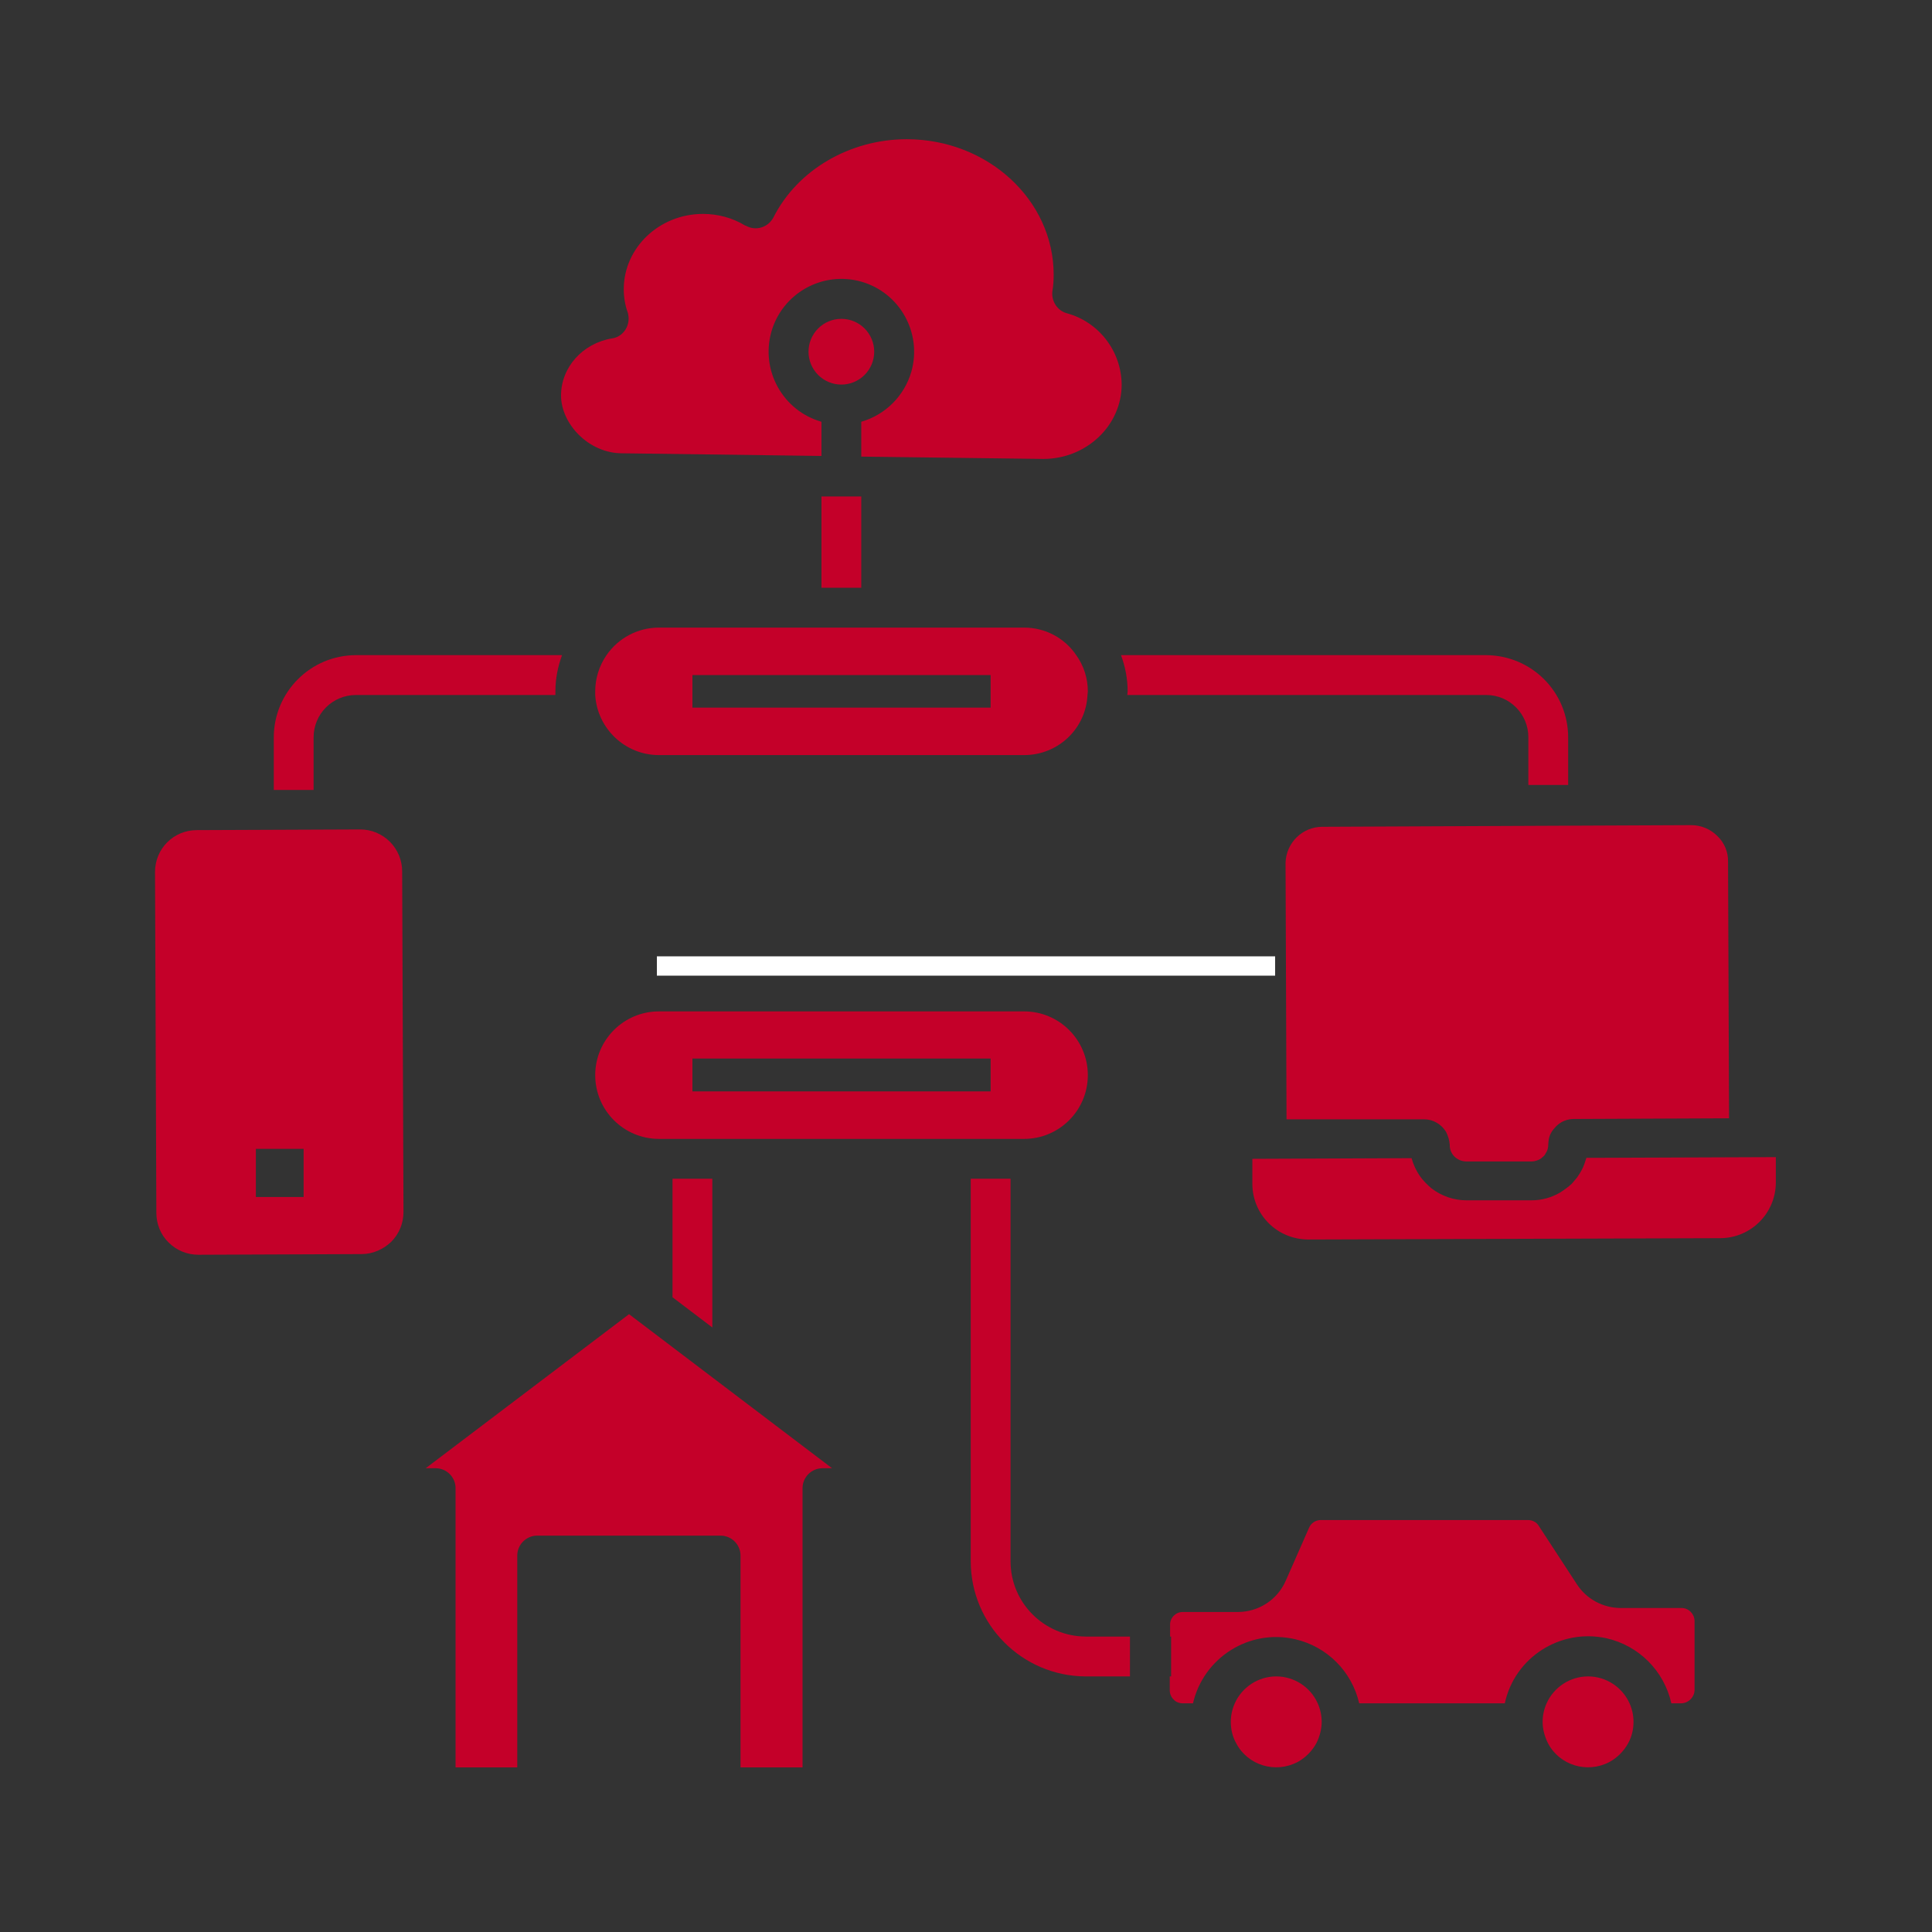 <svg xmlns="http://www.w3.org/2000/svg" xmlns:xlink="http://www.w3.org/1999/xlink" width="500" zoomAndPan="magnify" viewBox="0 0 375 375" height="500" preserveAspectRatio="xMidYMid meet" version="1.0"><rect x="0" y="0" width="375" height="375" fill="#333333" stroke="none"/><defs><clipPath id="id1"><path d="M 243 224 L 344.887 224 L 344.887 241 L 243 241 Z M 243 224 " clip-rule="nonzero"/></clipPath><clipPath id="id2"><path d="M 108 27.023 L 218 27.023 L 218 90 L 108 90 Z M 108 27.023 " clip-rule="nonzero"/></clipPath></defs><path stroke-linecap="butt" transform="matrix(3.75, 0, 0, 3.75, 127.5, 187.5)" fill="none" stroke-linejoin="miter" d="M 0 0 L 32 0 " stroke="#ffffff" stroke-width="1" stroke-opacity="1" stroke-miterlimit="4"/><path fill="#c40029" d="M 247.719 325.391 C 244.242 325.391 241.086 327.453 239.672 330.609 C 239.156 331.77 238.898 332.996 238.898 334.219 C 238.898 335.637 239.219 337.055 239.93 338.344 C 242.184 342.66 247.527 344.273 251.84 342.016 C 253.387 341.18 254.672 339.891 255.512 338.344 C 256.152 337.055 256.539 335.637 256.539 334.219 C 256.539 332.996 256.281 331.77 255.766 330.609 C 254.352 327.453 251.195 325.391 247.719 325.391 Z M 247.719 325.391 " fill-opacity="1" fill-rule="nonzero"/><path fill="#c40029" d="M 208.895 127.164 C 206.641 123.812 202.84 121.816 198.785 121.816 L 127.895 121.816 C 123.836 121.816 120.039 123.812 117.723 127.164 C 116.305 129.227 115.531 131.676 115.531 134.191 L 115.531 134.898 C 115.918 141.406 121.328 146.562 127.895 146.562 L 198.785 146.562 C 205.352 146.562 210.762 141.473 211.082 134.898 C 211.082 134.641 211.148 134.449 211.148 134.191 C 211.148 131.676 210.375 129.227 208.895 127.164 Z M 192.281 137.348 L 134.398 137.348 L 134.398 131.031 L 192.281 131.031 Z M 192.281 137.348 " fill-opacity="1" fill-rule="nonzero"/><path fill="#c40029" d="M 308.242 325.391 C 304.766 325.391 301.613 327.453 300.195 330.609 C 299.68 331.77 299.422 332.996 299.422 334.219 C 299.422 335.637 299.809 337.055 300.453 338.344 C 302.707 342.66 308.051 344.273 312.363 342.016 C 313.91 341.18 315.195 339.891 316.035 338.344 C 316.742 337.055 317.062 335.637 317.062 334.219 C 317.062 332.996 316.809 331.77 316.293 330.609 C 314.875 327.453 311.719 325.391 308.242 325.391 Z M 308.242 325.391 " fill-opacity="1" fill-rule="nonzero"/><path fill="#c40029" d="M 211.148 208.684 C 211.148 201.855 205.609 196.312 198.785 196.312 L 127.895 196.312 C 121.07 196.312 115.531 201.855 115.531 208.684 C 115.531 215.516 121.07 221.059 127.895 221.059 L 198.785 221.059 C 205.609 221.059 211.148 215.516 211.148 208.684 Z M 192.281 211.844 L 134.398 211.844 L 134.398 205.465 L 192.281 205.465 Z M 192.281 211.844 " fill-opacity="1" fill-rule="nonzero"/><path fill="#c40029" d="M 82.629 284.984 L 84.562 284.984 C 86.688 284.984 88.426 286.727 88.426 288.852 L 88.426 343.047 L 100.402 343.047 L 100.402 301.934 C 100.402 299.809 102.141 298.066 104.266 298.066 L 139.871 298.066 C 141.996 298.066 143.734 299.809 143.734 301.934 L 143.734 343.047 L 155.773 343.047 L 155.773 288.852 C 155.773 286.727 157.512 284.984 159.637 284.984 L 161.504 284.984 L 122.098 255.082 Z M 82.629 284.984 " fill-opacity="1" fill-rule="nonzero"/><path fill="#c40029" d="M 249.523 167.441 L 249.715 217.258 L 276.438 217.258 C 278.176 217.258 279.785 218.223 280.684 219.703 C 281.07 220.477 281.328 221.316 281.395 222.152 C 281.328 223.957 282.746 225.375 284.547 225.441 C 284.547 225.441 284.613 225.441 284.613 225.441 L 297.234 225.441 C 297.75 225.441 298.199 225.312 298.648 225.117 C 298.973 224.988 299.293 224.73 299.551 224.473 C 299.809 224.281 299.938 224.023 300.066 223.766 C 300.387 223.312 300.516 222.734 300.516 222.152 C 300.516 221.766 300.582 221.379 300.645 220.992 C 300.84 220.09 301.355 219.316 301.996 218.672 C 302.898 217.707 304.188 217.191 305.477 217.191 L 335.609 217.062 L 335.414 167.312 C 335.48 165.445 334.707 163.574 333.355 162.285 C 332.004 160.934 330.199 160.16 328.27 160.16 L 256.668 160.48 C 252.805 160.48 249.652 163.574 249.523 167.441 Z M 249.523 167.441 " fill-opacity="1" fill-rule="nonzero"/><path fill="#c40029" d="M 169.684 68.266 C 169.684 68.684 169.641 69.098 169.559 69.508 C 169.477 69.922 169.355 70.32 169.195 70.707 C 169.035 71.094 168.84 71.461 168.605 71.809 C 168.375 72.156 168.109 72.48 167.816 72.777 C 167.52 73.074 167.195 73.336 166.848 73.57 C 166.5 73.801 166.133 74 165.746 74.16 C 165.359 74.32 164.961 74.441 164.551 74.523 C 164.141 74.605 163.727 74.645 163.309 74.645 C 162.891 74.645 162.473 74.605 162.062 74.523 C 161.652 74.441 161.254 74.32 160.867 74.16 C 160.48 74 160.113 73.801 159.766 73.57 C 159.418 73.336 159.098 73.074 158.801 72.777 C 158.504 72.48 158.238 72.156 158.008 71.809 C 157.773 71.461 157.578 71.094 157.418 70.707 C 157.258 70.32 157.137 69.922 157.055 69.508 C 156.973 69.098 156.934 68.684 156.934 68.266 C 156.934 67.848 156.973 67.43 157.055 67.02 C 157.137 66.609 157.258 66.211 157.418 65.824 C 157.578 65.438 157.773 65.07 158.008 64.719 C 158.238 64.371 158.504 64.051 158.801 63.754 C 159.098 63.457 159.418 63.191 159.766 62.961 C 160.113 62.727 160.48 62.531 160.867 62.371 C 161.254 62.211 161.652 62.09 162.062 62.008 C 162.473 61.926 162.891 61.887 163.309 61.887 C 163.727 61.887 164.141 61.926 164.551 62.008 C 164.961 62.09 165.359 62.211 165.746 62.371 C 166.133 62.531 166.5 62.727 166.848 62.961 C 167.195 63.191 167.52 63.457 167.816 63.754 C 168.109 64.051 168.375 64.371 168.605 64.719 C 168.84 65.07 169.035 65.438 169.195 65.824 C 169.355 66.211 169.477 66.609 169.559 67.02 C 169.641 67.43 169.684 67.848 169.684 68.266 Z M 169.684 68.266 " fill-opacity="1" fill-rule="nonzero"/><g clip-path="url(#id1)"><path fill="#c40029" d="M 344.688 224.602 L 343.398 224.602 L 310.238 224.73 L 307.922 224.73 L 307.535 225.891 C 307.215 226.859 306.699 227.695 306.117 228.535 L 305.09 229.758 C 304.379 230.402 303.605 230.98 302.77 231.496 C 301.098 232.465 299.23 232.98 297.297 232.98 L 284.613 232.98 C 282.168 232.98 279.785 232.141 277.852 230.66 C 277.016 229.949 276.242 229.18 275.598 228.277 C 274.891 227.246 274.312 226.02 273.988 224.797 L 243.082 224.926 L 243.082 229.887 C 243.148 235.816 247.914 240.52 253.836 240.586 L 253.898 240.586 L 334 240.328 C 339.922 240.262 344.688 235.43 344.688 229.5 Z M 344.688 224.602 " fill-opacity="1" fill-rule="nonzero"/></g><g clip-path="url(#id2)"><path fill="#c40029" d="M 120.746 87.984 L 159.445 88.5 L 159.445 81.863 C 151.977 79.734 147.598 71.938 149.723 64.398 C 151.848 56.922 159.637 52.543 167.172 54.668 C 174.641 56.793 179.02 64.594 176.895 72.133 C 175.539 76.836 171.871 80.508 167.172 81.863 L 167.172 88.629 L 202.52 89.078 C 210.891 89.078 217.715 82.57 217.715 74.645 C 217.648 68.137 213.273 62.465 207.027 60.789 C 205.223 60.273 204.066 58.469 204.258 56.602 C 204.449 55.504 204.516 54.41 204.516 53.312 C 204.516 38.816 191.703 27.023 175.992 27.023 C 164.918 27.023 154.742 33.016 150.109 42.23 C 149.078 44.164 146.695 44.871 144.828 43.84 C 144.766 43.84 144.699 43.777 144.637 43.777 C 142.188 42.293 139.355 41.52 136.457 41.52 C 127.957 41.52 121.07 48.094 121.07 56.148 C 121.07 57.695 121.328 59.242 121.844 60.66 C 122.164 61.758 122.035 62.918 121.457 63.883 C 120.875 64.852 119.91 65.559 118.75 65.688 C 113.086 66.652 108.898 71.293 108.898 76.77 C 108.898 82.25 114.242 87.984 120.746 87.984 Z M 120.746 87.984 " fill-opacity="1" fill-rule="nonzero"/></g><path fill="#c40029" d="M 75.676 163.383 C 74.129 161.836 72.07 160.996 69.945 160.996 L 69.883 160.996 L 38.203 161.125 C 33.695 161.125 30.09 164.734 30.09 169.246 C 30.09 169.246 30.09 169.312 30.09 169.312 L 30.348 235.43 C 30.348 237.555 31.184 239.684 32.73 241.164 C 34.273 242.711 36.336 243.547 38.523 243.547 L 70.203 243.418 C 72.328 243.418 74.387 242.516 75.934 241.035 C 77.48 239.488 78.316 237.426 78.316 235.234 L 78.059 169.117 C 78.059 166.992 77.223 164.93 75.676 163.383 Z M 49.664 232.336 L 49.664 222.992 L 58.934 222.992 L 58.934 232.336 Z M 49.664 232.336 " fill-opacity="1" fill-rule="nonzero"/><path fill="#c40029" d="M 326.402 312.113 L 314.617 312.113 C 311.141 312.113 307.922 310.375 306.055 307.477 L 298.648 296.133 C 298.199 295.426 297.426 295.039 296.59 295.039 L 256.348 295.039 C 255.383 295.039 254.48 295.617 254.094 296.52 L 249.586 306.766 C 247.977 310.504 244.305 312.887 240.25 312.887 L 229.562 312.887 C 228.211 312.887 227.113 313.984 227.113 315.336 L 227.113 317.656 L 227.309 317.656 L 227.309 325.391 L 227.051 325.391 L 227.051 328.098 C 227.051 328.742 227.309 329.387 227.758 329.836 C 228.211 330.352 228.855 330.609 229.562 330.609 L 231.559 330.609 C 233.617 321.719 242.504 316.109 251.391 318.172 C 257.57 319.59 262.398 324.422 263.816 330.609 L 292.082 330.609 C 294.012 321.652 302.898 316.047 311.785 317.98 C 318.094 319.398 322.988 324.293 324.406 330.609 L 326.402 330.609 C 327.754 330.547 328.848 329.449 328.91 328.098 L 328.91 314.562 C 328.848 313.211 327.754 312.113 326.402 312.113 Z M 326.402 312.113 " fill-opacity="1" fill-rule="nonzero"/><path fill="#c40029" d="M 159.445 114.082 L 167.172 114.082 L 167.172 96.363 L 159.445 96.363 Z M 159.445 114.082 " fill-opacity="1" fill-rule="nonzero"/><path fill="#c40029" d="M 196.145 303.027 L 196.145 228.793 L 188.418 228.793 L 188.418 303.027 C 188.418 315.336 198.398 325.324 210.695 325.391 L 219.324 325.391 L 219.324 317.656 L 210.695 317.656 C 202.648 317.594 196.145 311.086 196.145 303.027 Z M 196.145 303.027 " fill-opacity="1" fill-rule="nonzero"/><path fill="#c40029" d="M 218.875 134.191 C 218.875 134.449 218.809 134.641 218.809 134.898 L 288.477 134.898 C 292.984 134.898 296.652 138.57 296.652 143.082 C 296.652 143.082 296.652 143.148 296.652 143.148 L 296.652 152.363 L 304.379 152.363 L 304.379 143.148 C 304.379 134.32 297.297 127.23 288.477 127.164 L 217.586 127.164 C 218.422 129.422 218.875 131.805 218.875 134.191 Z M 218.875 134.191 " fill-opacity="1" fill-rule="nonzero"/><path fill="#c40029" d="M 60.867 143.148 C 60.867 138.57 64.535 134.898 69.109 134.898 L 107.805 134.898 L 107.805 134.191 C 107.805 131.805 108.258 129.422 109.094 127.164 L 69.109 127.164 C 60.289 127.164 53.141 134.32 53.141 143.148 L 53.141 153.328 L 60.867 153.328 Z M 60.867 143.148 " fill-opacity="1" fill-rule="nonzero"/><path fill="#c40029" d="M 138.262 257.66 L 138.262 228.793 L 130.535 228.793 L 130.535 251.797 Z M 138.262 257.66 " fill-opacity="1" fill-rule="nonzero"/></svg>